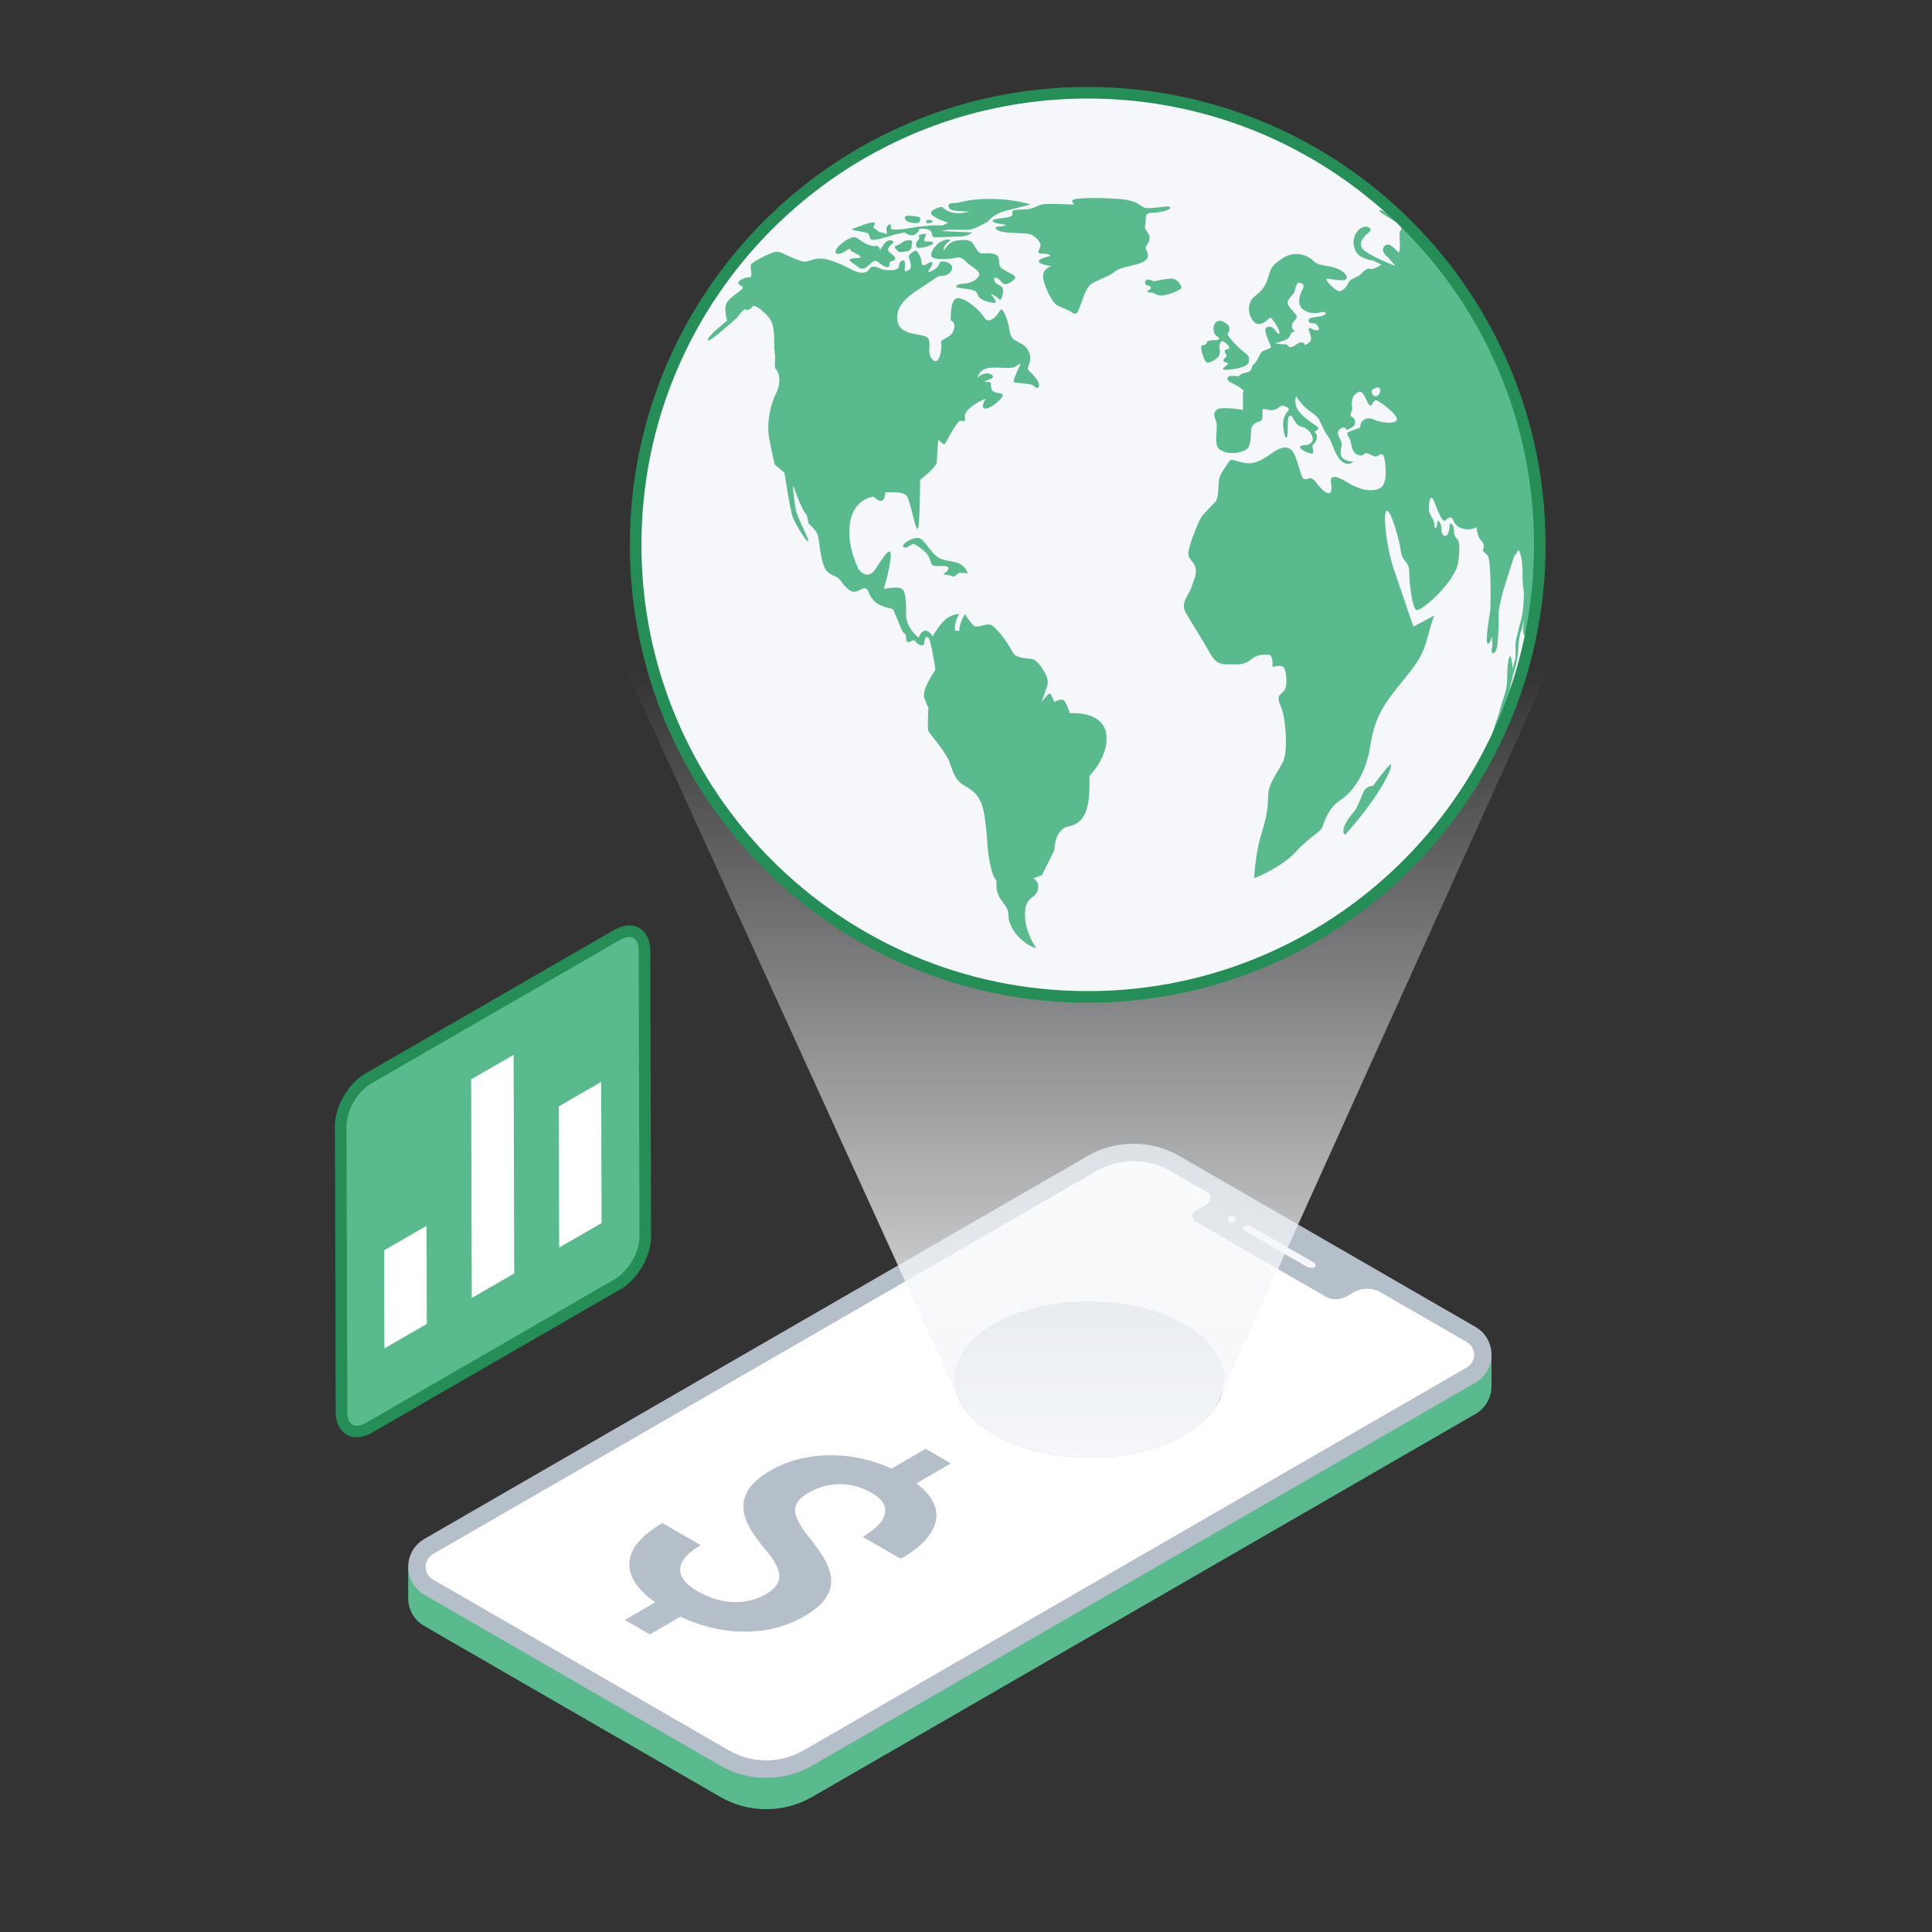 <?xml version="1.0" encoding="utf-8"?>
<!-- Generator: Adobe Illustrator 23.0.2, SVG Export Plug-In . SVG Version: 6.00 Build 0)  -->
<svg version="1.1" xmlns="http://www.w3.org/2000/svg" xmlns:xlink="http://www.w3.org/1999/xlink" x="0px" y="0px"
	 viewBox="0 0 500 500" style="enable-background:new 0 0 500 500;" xml:space="preserve">
<rect x="0" y="0" width="500" height="500" fill="#333333" stroke="none"/>
<style type="text/css">
	.st0{fill:#248E56;}
	.st1{fill:#F5F7FA;}
	.st2{opacity:0.3;fill:#A8B1BE;}
	.st3{fill:#B5BFC9;}
	.st4{opacity:0.43;fill:#80D5F6;}
	.st5{fill:#59BB8D;}
	.st6{fill:none;stroke:#248E56;stroke-width:3;stroke-linecap:round;stroke-linejoin:round;stroke-miterlimit:10;}
	.st7{enable-background:new    ;}
	.st8{clip-path:url(#SVGID_2_);enable-background:new    ;}
	.st9{clip-path:url(#SVGID_4_);}
	.st10{clip-path:url(#SVGID_6_);enable-background:new    ;}
	.st11{clip-path:url(#SVGID_8_);enable-background:new    ;}
	.st12{fill:none;stroke:#248E56;stroke-width:3;stroke-miterlimit:10;}
	.st13{fill:#FFFFFF;}
	.st14{fill:url(#SVGID_9_);}
</style>
<g id="Layer_2">
</g>
<g id="Layer_1">
	<g>
		<path class="st5" d="M95.27,279.15c-3.93,2.27-7.11,7.77-7.1,12.29l0.21,73.98c0.01,4.52,3.21,6.34,7.14,4.07l64.38-37.17
			c3.94-2.27,7.11-7.78,7.1-12.29l-0.21-73.98c-0.01-4.52-3.21-6.34-7.14-4.07L95.27,279.15z"/>
	</g>
	<g>
		<path class="st12" d="M95.27,279.15c-3.93,2.27-7.11,7.77-7.1,12.29l0.21,73.98c0.01,4.52,3.21,6.34,7.14,4.07l64.38-37.17
			c3.94-2.27,7.11-7.78,7.1-12.29l-0.21-73.98c-0.01-4.52-3.21-6.34-7.14-4.07L95.27,279.15z"/>
	</g>
	<path id="XMLID_57_" class="st5" d="M186.38,465.02l-76.57-44.21c-2.77-1.6-4.16-4.4-4.17-7.2c-0.01-2.81,0-7.95,0-7.95
		l175.79-98.36c7.37-4.26,16.46-4.26,23.83,0C324.5,318.4,386,351,386,351s0,4.91,0,7.72c0,2.81-1.39,5.61-4.17,7.22l-171.62,99.09
		C202.84,469.28,193.75,469.28,186.38,465.02z"/>
	<path id="XMLID_68_" class="st3" d="M186.38,456.92l-76.57-44.21c-5.55-3.21-5.55-11.22,0-14.43l171.62-99.09
		c7.37-4.26,16.46-4.26,23.83,0c19.24,11.11,56.97,32.89,76.58,44.21c5.55,3.21,5.55,11.22,0,14.43l-171.62,99.09
		C202.84,461.18,193.75,461.18,186.38,456.92z"/>
	<path id="XMLID_105_" class="st13" d="M112.07,402.19l171.62-99.09c2.93-1.69,6.27-2.59,9.66-2.59c3.38,0,6.72,0.89,9.65,2.59
		l9.43,5.44c1.17,0.68,1.17,2.36,0,3.04l-3.06,1.77c-1.06,0.61-1.06,2.14,0,2.75l33.67,19.44c1.67,0.97,3.73,0.97,5.41,0
		c0.62-0.36,1.28-0.74,1.95-1.12c2.12-1.23,4.74-1.23,6.86,0l22.32,12.89c1.72,0.99,1.91,2.64,1.91,3.3c0,0.66-0.19,2.31-1.91,3.3
		l-171.62,99.09c-2.93,1.69-6.27,2.59-9.66,2.59c-3.39,0-6.73-0.89-9.66-2.59l-76.57-44.21c-1.72-0.99-1.91-2.64-1.91-3.3
		C110.16,404.83,110.35,403.19,112.07,402.19z"/>
	<path id="XMLID_6_" class="st1" d="M340.25,327.92c-0.43,0.34-1.35,0.3-2.04-0.1l-15.86-9.1c-0.69-0.39-0.9-0.99-0.46-1.33
		c0.43-0.34,1.35-0.3,2.04,0.1l15.86,9.1c0.23,0.13,0.4,0.28,0.52,0.44C340.54,327.35,340.54,327.69,340.25,327.92z M317.94,315.15
		c-0.32,0.46-0.21,0.99,0.26,1.19c0.47,0.2,1.11-0.01,1.43-0.47c0.32-0.46,0.21-0.99-0.26-1.19
		C318.91,314.48,318.27,314.69,317.94,315.15z"/>
	<g>
		<path class="st3" d="M306.51,342.7c13.67,7.89,13.75,20.69,0.15,28.59c-13.58,7.89-35.68,7.89-49.36,0
			c-13.68-7.9-13.75-20.7-0.17-28.59C270.73,334.81,292.83,334.81,306.51,342.7z"/>
	</g>
	<linearGradient id="SVGID_2_" gradientUnits="userSpaceOnUse" x1="281.438" y1="173" x2="281.438" y2="377.218">
		<stop  offset="0" style="stop-color:#F5F7FA;stop-opacity:0"/>
		<stop  offset="1" style="stop-color:#F5F7FA"/>
	</linearGradient>
	<path style="fill:url(#SVGID_2_);" d="M400.94,173h-239l86.18,189c1.52,3.4,4.58,6.63,9.19,9.29c13.67,7.89,35.77,7.89,49.36,0
		c3.68-2.14,6.35-4.64,8.03-7.31L400.94,173z"/>
	<g>
		<g>
			<polygon class="st13" points="155.59,279.99 155.69,316.52 144.71,322.86 144.6,286.33 			"/>
		</g>
		<g>
			<polygon class="st13" points="132.92,273 133.08,329.57 122.09,335.92 121.93,279.34 			"/>
		</g>
		<g>
			<polygon class="st13" points="110.39,317.24 110.46,342.63 99.48,348.97 99.4,323.58 			"/>
		</g>
	</g>
	<g>
		<path class="st3" d="M246.08,378.71l-8.91,5.18c4.06,3.12,5.72,6.39,5,9.8c-0.73,3.41-3.74,6.66-9.03,9.74l-9.87-5.7
			c3.4-1.98,5.32-3.98,5.74-6c0.42-2.02-0.69-3.8-3.33-5.32c-2.61-1.51-5.35-2.28-8.22-2.31c-2.87-0.03-5.62,0.71-8.24,2.24
			c-2.35,1.36-3.51,2.88-3.46,4.54c0.03,1.66,1.16,3.87,3.37,6.62c2.21,2.75,3.77,5.01,4.67,6.78c0.9,1.77,1.34,3.46,1.31,5.05
			c-0.03,1.59-0.59,3.13-1.66,4.6c-1.07,1.47-2.83,2.92-5.26,4.33c-4.56,2.65-9.67,3.99-15.32,4.01
			c-5.65,0.02-11.25-1.27-16.79-3.87l-7.9,4.59l-6.48-3.74l7.86-4.57c-4.79-3.45-7.01-6.96-6.66-10.51c0.35-3.56,3.19-6.89,8.54-10
			l9.91,5.72c-3.4,1.98-5.17,4.01-5.31,6.09c-0.14,2.08,1.37,4.03,4.52,5.85c3.1,1.79,6.2,2.72,9.3,2.79
			c3.1,0.07,5.88-0.61,8.34-2.03c2.29-1.33,3.45-2.86,3.49-4.58c0.03-1.72-1.07-3.92-3.29-6.59c-2.22-2.68-3.77-4.86-4.65-6.56
			c-2.96-5.62-1.13-10.35,5.49-14.19c4.48-2.61,9.54-3.96,15.18-4.05c5.63-0.09,11.07,1.06,16.32,3.46l8.83-5.13L246.08,378.71z"/>
	</g>
	<g>
		<path class="st1" d="M398,140.77V141c0,11.19-1.57,22.02-4.51,32.27c-1.11,3.9-2.43,7.71-3.93,11.43
			c-0.56,1.41-1.16,2.81-1.79,4.19c-0.47,1.05-0.95,2.09-1.46,3.12C367.37,231.07,327.33,258,281,258c-64.62,0-117-52.38-117-117
			S216.38,24,281,24c32.47,0,61.85,13.23,83.05,34.59C384.98,79.69,397.94,108.71,398,140.77z"/>
		<g>
			<path class="st5" d="M286.24,189.64c-1.08-5.79-9.4-5.06-9.4-5.06s-0.72-2.53-1.45-3.26c-0.72-0.72-2.53,0.36-2.53,0.36
				s-0.72-1.81-1.09-2.17s-2.17,2.17-2.17,2.17s0.72-2.17,1.45-4.34c0.72-2.17-2.17-5.79-3.26-6.51c-1.09-0.72-4.7,0-5.79-2.17
				c-1.08-2.17-3.98-6.15-5.43-6.87c-1.45-0.72-3.62,1.09-4.7,0c-1.09-1.09-2.17-2.89-2.17-2.89s-1.45,2.53-1.45,4.34h-1.09
				c0,0-0.36-2.17,1.09-4.34c0,0-2.53,0-4.34,2.17c-1.81,2.17-2.53,3.62-2.53,3.62s-1.09-1.81-2.17-1.45s-1.45,1.81-1.45,1.81
				s-3.26-2.53-3.26-5.79s0-6.15-1.09-6.87s-4.7,0-4.7,0s1.81-5.79,1.81-8.68s-2.53,1.45-3.98,3.62c-1.45,2.17-3.26,1.45-4.34,0
				c0,0-3.26-6.15-2.17-12.3s6.15-6.51,6.15-6.51s0.72,1.09,1.81,1.09s1.09-2.17,1.09-2.17s4.34-0.36,5.43,0.72
				c1.09,1.09,2.17,8.32,2.89,8.68s0.72-12.66,0.72-12.66s4.34-3.26,4.34-4.7s0.36-5.79,0.36-5.79s1.45,1.81,1.81,1.09
				c0.36-0.72,2.89-5.43,3.62-5.79s1.81,0.72,1.45-1.09c-0.36-1.81,3.98-4.34,5.43-4.7c0,0-1.45,2.17-0.36,2.53
				c1.09,0.36,4.34-2.17,4.7-3.26s-2.53-0.36-2.89-1.81c-0.36-1.45,0.36-1.81-1.09-1.81c-1.45,0-0.36-0.36,0.72-0.72
				c1.09-0.36,1.09-1.09-0.36-1.45c-1.45-0.36-2.89,1.09-2.89,1.09s0.36-2.17,2.89-2.53s5.79,0.36,6.87-0.36
				c1.08-0.72,1.45-0.72,1.45-0.72s-2.17,4.34-1.81,4.7c0.36,0.36,3.98,0.36,4.7,0.72c0.72,0.36,1.45,1.45,1.81,0.36
				c0.36-1.09-1.81-3.26-2.17-3.62c-0.36-0.36-1.08-0.36-0.36-2.17c0.72-1.81,0-3.98-1.81-5.06c-1.81-1.09-2.89-1.09-3.26-3.62
				s-1.81-6.51-2.53-5.06c-0.72,1.45-2.89,3.62-3.98,1.81c-1.09-1.81-4.7-5.06-6.87-5.06c-2.17,0-1.81,5.79-1.81,5.79
				s1.45,0.36,0.72,2.53c-0.72,2.17-3.62,2.17-3.26,3.26c0.36,1.09-0.36,6.15-2.17,4.34c-1.81-1.81,0-4.7-1.45-5.79
				c-1.45-1.09-6.87-0.36-7.6-3.98c-0.72-3.62,1.81-6.15,5.79-8.68s4.34-3.26,5.79-3.26c1.45,0,2.53-1.09,2.53-2.17
				s-2.17-1.81-2.89-1.45s-0.36,1.09-1.45,1.81c-1.09,0.72-2.53,1.45-1.45,0c1.09-1.45,0.72-2.17-0.36-1.45
				c-1.09,0.72-1.81,0.72-1.81-0.36s-1.09-2.89-1.45-2.89c-0.36,0-2.17,1.09-1.81,1.81c0.36,0.72,0.72,2.53,0.36,2.89
				c-0.36,0.36-1.45,1.09-1.45,0.36c0-0.72,0.36-2.53-0.36-2.53c-0.72,0-1.09,0.72-1.09,1.45c0,0.72-1.09,1.09-1.81,1.09
				c-0.72,0-2.17,0-2.89-0.36c-0.72-0.36-2.17-1.09-2.89,0c-0.72,1.09-2.17,1.45-4.34,0.36s-6.87-3.62-9.77-2.89
				c-2.89,0.72-2.17,1.09-5.06,0c-2.89-1.09-3.98-2.17-5.43-1.81c-1.45,0.36-5.79,2.53-6.15,3.26c-0.36,0.72,0.72,3.26-0.36,3.26
				c-1.09,0-2.89,0.72-2.89,1.45c0,0.72,1.45,0.72,1.09,1.45c-0.36,0.72-3.98,2.53-4.34,4.34c-0.36,1.81,0.36,3.98,0.36,3.98
				s-5.06,3.98-5.06,5.06s7.6-5.79,7.6-5.79s1.81-2.53,2.17-2.17c0.36,0.36,1.45,0,1.81-0.72c0.36-0.72,2.53,0.72,4.34,2.89
				c1.81,2.17,1.09,6.87,1.45,9.04c0.36,2.17-0.36,3.62,0.36,4.34c0.72,0.72,1.45,3.26,0,6.15c-1.45,2.89-2.53,7.6-1.81,11.57
				c0.72,3.98,1.45,6.87,1.45,6.87l2.53,2.17c0,0,1.45,9.77,2.17,11.57c0.72,1.81,3.62,6.51,3.98,6.15
				c0.36-0.36-2.89-6.15-3.26-8.32c-0.36-2.17-1.09-7.6-0.36-5.43c0.72,2.17,2.17,5.79,2.89,6.51c0.72,0.72,0.72,2.53,0.72,2.53
				s2.17,1.81,2.53,3.26c0.36,1.45,0.72,7.96,2.53,9.4c1.81,1.45,2.17,0.72,3.26,2.17s2.53,3.26,3.98,2.89
				c1.45-0.36,2.53-1.81,3.26,0c0.72,1.81,1.81,3.26,4.34,3.98c2.53,0.72,1.81,0,2.89,2.53c1.09,2.53,1.45,3.98,2.17,4.34
				c0.72,0.36,0,1.81,0.72,2.17c0.72,0.36,1.45-1.09,2.17,0s2.17,1.09,2.17,0.36s0.36-2.17,1.09-1.45c0.72,0.72,1.81,8.32,1.81,8.32
				s-3.62,5.06-2.89,7.23s1.09,2.53,1.09,2.53s-0.36,5.43,0,6.15c0.36,0.72,4.34,5.06,5.43,7.96s1.45,4.7,3.98,6.15
				c2.53,1.45,4.34,2.89,5.06,7.6c0.72,4.7,0.72,7.96,1.09,10.49c0.36,2.53,1.09,5.43,1.81,6.15s-0.72,2.53,1.81,5.79
				s0.72,2.89,2.17,6.15s4.7,5.43,6.51,5.79c0,0-2.89-3.98-2.89-8.68s2.53-3.98,3.26-6.15c0.72-2.17-1.08-3.26-1.08-3.26l2.17-0.72
				l3.26-6.51c0,0,0-5.43,3.62-6.15c3.62-0.72,5.79-3.26,5.43-13.02C281.9,200.86,287.33,195.43,286.24,189.64z"/>
			<path class="st5" d="M355.32,203.39c0,0-1.45,0-2.17,1.09s-1.81,4.7-2.89,5.79c-1.09,1.09-3.62,4.7-2.17,5.79
				c0,0,3.98-4.34,7.23-9.04c3.26-4.7,4.7-7.96,4.7-9.04S355.32,203.39,355.32,203.39z"/>
			<path class="st5" d="M244.29,148.41c-0.72,0.36,1.81,0.36,2.17,0.72s1.09-0.36,1.45-0.72c0.36-0.36,2.53,0,2.53,0
				c-1.09-3.26-3.98-2.89-6.51-3.62c-2.53-0.72-4.34-4.7-5.79-5.43c-1.45-0.72-5.06,1.45-4.34,2.17c0.72,0.72,1.81-0.72,2.53-0.72
				s2.53,1.45,3.26,2.17c0.72,0.72,1.09,1.81,1.45,2.89c0.36,1.09,2.89,0.36,3.98,0.72C246.1,146.97,245.01,148.05,244.29,148.41z"
				/>
			<path class="st5" d="M312.28,93.8c0.72,0.36,2.89-1.09,3.26-1.81c0.36-0.72,0-2.53,0-2.53s0.36-1.45,1.09-1.09
				c0.72,0.36,1.81,1.45,1.45,1.81s-1.09,0-1.09,0.72c0,0.72,0.72,1.09,0.36,1.45c-0.36,0.36-1.45,1.09,0,1.45
				c1.45,0.36-1.45,1.45-0.72,1.81c0.72,0.36,6.15-0.36,6.51-1.81s0-1.81-1.45-2.89c-1.45-1.09-3.98-3.98-3.98-4.34
				s1.08-1.45,0-2.53c-1.09-1.09-2.53-1.45-3.26-0.36s-0.36,2.89,0.36,3.26c0.72,0.36,1.09,1.09,0,1.09c-1.08,0-2.53,0-2.53,0.72
				c0,0.72-1.45,0.36-1.45,1.09C310.84,90.55,311.56,93.44,312.28,93.8z"/>
			<path class="st5" d="M364.05,58.59c-1.75-1.26-6.33-4.5-6.92-4.21c-0.72,0.36,2.17,1.81,3.26,2.53c1.08,0.72,1.81,0.72,2.17,1.81
				c0.36,1.09-0.36,0.72-0.36,1.81c0,1.09,0.36,5.43-0.36,4.7c-0.72-0.72-2.53-2.89-3.62-1.45c-1.08,1.45,1.09,2.89,1.09,2.89
				l1.81,2.17c0,0-7.6-2.89-8.68-4.7c-1.09-1.81,1.45-3.62,2.17-4.34c0.72-0.72-1.45-2.17-3.26,0c-1.81,2.17-1.08,5.43,0.72,6.51
				c1.81,1.09,3.26,1.09,3.26,1.09l2.17,1.09c0,0-2.17,1.45-2.89,1.09c-0.72-0.36-1.81,0.72-2.53,1.45
				c-0.72,0.72-2.53,1.09-2.89,1.81s-1.45,2.53-2.53,2.53c-1.09,0-4.7-3.62-2.89-3.26c1.81,0.36,4.34,0.72,4.7,0
				c0.36-0.72-0.72-2.17-3.26-2.89c-2.53-0.72-3.98-0.36-5.43-1.81c-1.45-1.45-4.7-2.53-7.6-0.72c-2.89,1.81-3.26,2.53-3.98,5.06
				c-0.72,2.53-1.81,3.62-3.62,5.06s-1.81,4.7,0,6.51c1.81,1.81,3.98-1.45,4.34-1.09c0.36,0.36,2.53,3.26,2.17,3.98
				c-0.36,0.72-1.08-1.09-1.81-1.45c-0.72-0.36-1.81-0.36-1.81,0.72s1.45,3.98,1.45,4.34c0,0.36-1.45,0.72-2.17,1.09
				c-0.72,0.36-1.45,2.89-2.17,3.26s-0.36,1.09-1.09,1.81c-0.72,0.72-2.17,0.36-2.53,1.09c-0.36,0.72-2.89-0.36-3.26,0.72
				c-0.36,1.09,1.81,1.45,3.26,2.53s0.72,1.09,0.72,1.09v4.7c0,0-5.79-1.09-6.87,0c-1.08,1.09-0.36,1.81,0,3.26
				s-0.72,5.79,0.72,6.87c1.45,1.09,3.98,1.45,6.51,0.36c2.53-1.09,1.08-5.06,2.17-6.51c1.08-1.45,2.53-0.36,2.53-2.53
				c0-2.17-0.36-1.81,1.81-1.45c2.17,0.36,2.53-1.45,3.62-1.09c1.08,0.36,1.81,0.72,1.08,1.45c-0.72,0.72-1.45,2.17-1.08,4.7
				c0.36,2.53,1.08,2.89,1.08,0.36s0-3.98,0.72-3.98c0.72,0,1.08,2.53,2.89,2.89s2.89,2.17,2.89,3.26s-1.45,1.45-1.45,1.45
				s-2.17,0-1.81,0.72c0.36,0.72,2.89,1.81,3.26,1.45c0.36-0.36-0.36-1.81,0-2.17c0.36-0.36,1.09-1.09,1.09-2.17
				s-1.09-1.09-0.36-1.45c0.72-0.36,1.08-0.72,0-1.45c-1.09-0.72-2.89-1.81-4.34-3.62c-1.45-1.81-0.72-3.98-0.72-3.98
				s1.45,2.53,3.62,3.98s2.17,1.81,2.89,3.26c0.72,1.45,0.72,1.81,1.81,3.26c1.09,1.45,1.45,4.34,3.26,6.15s3.26,0.36,3.26,0.36
				s-2.89,0-3.26-1.81c-0.36-1.81,0.72-2.17,0-3.62s-1.09-2.17-0.36-2.89c0.72-0.72,1.45-0.72,1.81,0c0.03,0.06,0.05,0.11,0.07,0.16
				c0.72-0.35,2.1-1.07,2.1-1.61c0-0.72,0.36-1.09-0.72-1.81c-1.08-0.72,0.36-1.09,0-2.89c-0.36-1.81,0.72-3.26,1.81-3.62
				c1.09-0.36,1.81,2.17,2.53,3.26c0.72,1.09,1.09-1.09,1.81-1.09c0.72,0,5.06,3.26,5.43,4.7s-3.26,1.45-5.79,0.36
				c-2.53-1.09-3.62,0.72-3.62,1.45c0,0.72-0.36,0.72-1.45,1.09c-0.65,0.22-1.44,0.57-1.96,0.81c0.04,0.35,0.1,0.74,0.51,1.36
				c0.72,1.09,0.36,3.62,2.17,4.34c1.81,0.72,1.45-0.72,2.53-0.36c1.09,0.36,1.81,1.09,2.53,0.72c0.72-0.36,1.45-1.09,1.81,0.36
				c0.36,1.45,1.09,6.87-1.08,7.96s-5.43,0.36-8.32-1.45c-2.89-1.81-4.7-2.17-4.34,0c0.36,2.17,0,3.62-1.81,2.17
				s-2.17-2.89-3.26-3.26c-1.08-0.36-1.81,1.09-2.53-0.72c-0.72-1.81-1.45-5.43-2.53-6.51c-1.09-1.09-2.53-1.09-4.7,0.36
				s-4.34,3.26-7.23,2.89c-2.89-0.36-3.62-1.45-4.34-0.36c-0.72,1.09-2.17,2.89-2.53,4.34c-0.36,1.45,0,5.06-1.08,6.15
				c-1.09,1.09-2.89,2.89-3.62,3.98c-0.72,1.09-2.89,6.51-3.26,8.68c-0.36,2.17,1.45,2.53,1.81,4.34c0.36,1.81-0.36,2.89-1.08,5.06
				s-2.89,3.98-1.45,6.51c1.45,2.53,3.98,6.51,5.43,9.04c1.45,2.53,2.17,4.34,5.06,4.34c2.89,0,4.34,0.36,6.15-1.09
				c1.81-1.45,3.26-1.45,4.7-1.45c1.45,0,1.08,3.26,1.08,3.26s2.17-0.72,2.89,0c0.72,0.72,1.08,4.34,0.36,5.79
				c-0.72,1.45-2.53,1.09-1.09,4.34c1.45,3.26,1.81,11.57,0.72,14.11c-1.09,2.53-3.98,5.79-3.98,9.04s-0.36,5.43-1.81,10.13
				c-1.45,4.7-1.81,11.21-1.81,11.21s6.87-2.53,10.85-6.87s6.15-4.7,6.87-6.51c0.72-1.81,1.45-4.7,4.7-6.87s6.51-6.87,7.6-13.74
				c1.08-6.87,2.89-10.13,7.23-15.55s6.15-7.23,7.6-12.66c1.36-5.09,1.76-5.72,1.8-5.78l-5.42,2.89c0,0-2.89-8.32-5.06-14.83
				c-2.17-6.51-2.89-15.19-1.81-15.19c1.08,0,3.26,7.6,3.62,10.49c0.36,2.89,2.17,2.53,2.17,5.43s0.72,9.04,1.81,9.77
				c1.08,0.72,10.13-7.23,10.85-12.3s0-5.79-0.36-6.15c-0.36-0.36-0.72-0.72-0.72-2.17c0-1.45-1.08-2.17-1.08-1.45
				s-0.36,2.89-1.09,2.89c-0.72,0-1.08-0.36-1.08-1.81c0-1.45-1.09-2.89-1.09-1.45c0,1.45-0.72,1.81-0.72,0.36
				c0-1.45-1.45-2.53-1.45-3.98s0.36-4.7,1.45-1.81c1.08,2.89,2.17,5.43,2.89,4.7c0.72-0.72,1.45-1.45,2.17,0.36
				c0.72,1.81,3.62,2.53,5.79,1.45c0,0,0.36,2.53,1.09,3.26c0.72,0.72,1.08,1.45,0.72,2.17s0,0.72,1.09,1.81
				c1.08,1.09,0.72,14.11,0.72,14.11s-1.45,8.32-0.72,8.68c0.72,0.36,1.08-1.81,1.08-1.81s0.36,1.81,0,3.26
				c-0.36,1.45,1.09,1.81,1.45-1.09c0.36-2.89,0.36-7.96,0.36-8.68s1.09-5.06,1.09-5.06s2.53-8.32,2.89-9.04s1.09-1.45,1.09-1.81
				c0,0,1.08,1.09,1.08,5.79s0.36,4.34,0.36,5.06s0,2.89-0.36,5.43c-0.36,2.53-1.81,6.51-1.81,8.32c0,1.81,0,3.26,0,3.26l-0.72,2.89
				c0,0-0.36-3.62-0.72-3.26c-0.36,0.36-0.72,2.53-0.72,5.79s-1.08,5.06-1.81,7.96c-0.72,2.89-2.17,5.79-2.17,7.6
				c0,0.28,0.09,0.59,0.25,0.93c0.5-1.03,0.99-2.08,1.46-3.12c0.27-1.46,0.73-3.67,1.18-5.03c0,0,0.26,0.37,0.6,0.84
				c1.5-3.72,2.81-7.53,3.93-11.43c-1.01,2.35-2.59,5.99-3.08,6.96c0.04-0.26,0.74-4.4,1.44-6.5c0.72-2.17,1.09-5.06,1.09-6.15
				s0.36-3.62,0.72-4.34c0.33-0.66,0.66-2.51,0.72-2.84c-0.04,0.46-0.33,3.59,0.01,3.92c0.36,0.36,2.17-3.26,2.17-6.15
				s0-7.96,0.36-9.77c0.22-1.13,0.73-4.93,1.09-7.63v-0.01C397.94,108.71,384.98,79.69,364.05,58.59z M341.58,81.87
				c-2.17,0.36-2.89,0.36-2.89,1.09c0,0.72,0.72,0.72,1.45,0.72c0.72,0,1.81,1.81,0.72,1.81c-1.09,0-2.17-1.09-2.17-0.36
				c0,0.72,1.08,2.53,0.36,3.26c-0.72,0.72-1.45,1.09-1.45,0.72s-0.72-0.72-1.45-0.36c-0.72,0.36-1.45,1.09-2.17,1.09
				c-0.72,0-0.72-0.72-1.09-0.72s-2.17,0-2.89-0.36c0,0,0.72,0,2.53-0.72c1.81-0.72,1.08-1.81,2.17-2.17c1.08-0.36-0.36,0-0.36-1.45
				s1.81-1.81,1.08-2.89c-0.72-1.09-2.17-2.17-2.17-3.26s1.45-1.81,1.81-2.89s0.36-2.53,1.45-2.17c1.08,0.36,1.08,0.72,0.36,2.17
				s-1.09,3.62,0.36,4.7s3.26,1.09,4.7,0.72C343.39,80.42,343.75,81.51,341.58,81.87z M355.68,102.48
				c-0.72-0.36-0.72-1.45-0.72-1.45s1.81-1.45,2.17-0.36S356.41,102.84,355.68,102.48z"/>
			<path class="st5" d="M296.73,64.87c-0.72-1.45,0.36-1.09,0.72-2.89c0.36-1.81-1.45-2.17-1.09-3.62s-0.36-3.26,1.45-3.26
				s5.43-0.72,5.06-1.45c-0.36-0.72-5.43,0.72-6.87,0c-1.45-0.72-1.81-1.81-6.51-2.17c-4.7-0.36-11.57-0.36-11.94,0.36
				c-0.36,0.72,1.08,1.09,0,1.09c-1.09,0-6.51-0.36-7.96,0c-1.45,0.36-1.45,0.72-2.89,1.09c-1.45,0.36-4.7,0-4.7,0.72
				s0.36,1.09-1.08,1.45c-1.45,0.36-4.34,0.36-3.98,1.09s3.98,0.72,3.26,1.09c-0.72,0.36-3.62,0-2.17,1.09
				c1.45,1.09,6.87,0.72,8.32,1.09c1.45,0.36,3.26,2.17,2.89,3.26s-1.09,1.81,0.36,1.81s2.89,0.36,1.81,0.72
				c-1.09,0.36-2.89,0.72-2.53,1.45c0.36,0.72,3.26,1.09,3.26,1.09s-1.81,0.36-2.17,2.17c-0.36,1.81,2.17,7.23,3.62,7.96
				s2.53,1.09,3.26,1.45c0.72,0.36,1.45,1.45,2.17,0c0.72-1.45,1.81-5.79,3.26-6.87c1.45-1.09,5.06-2.17,6.15-3.26
				c1.09-1.09,4.34-1.45,6.51-2.17C297.09,67.4,297.46,66.32,296.73,64.87z"/>
			<path class="st5" d="M258.76,72.46c0,0,0.72,1.09,1.45,1.09c0.72,0,2.53-1.09,2.53-1.81c0-0.72-3.62-1.81-3.98-2.89
				c-0.36-1.09,0-0.72-0.36-2.17c-0.36-1.45-3.26-1.09-4.34-1.09c-1.09,0-1.81-2.17-2.53-2.89s-2.53-0.72-4.34-0.36
				c-1.81,0.36-2.89,2.53-2.89,2.53c-0.36-1.09,0.72-1.81,1.45-2.53c0.72-0.72-1.45-0.36-2.53,0.36s-2.53,2.53-2.17,3.62
				c0.36,1.09,5.43,0.72,6.51,0.36s2.17,0.72,2.89,1.45c0.72,0.72,3.62,2.17,2.89,3.26s-1.45,1.45-2.53,1.81
				c-1.09,0.36-2.53,0-3.26,0.72c-0.72,0.72,2.53,0.72,3.98,1.09c1.45,0.36,1.09,0.72,1.81,1.81s3.98,1.81,4.34,1.45
				c0.36-0.36-1.45-2.17-1.08-2.17c0.36,0,1.81,1.09,2.17,1.45c0.36,0.36,1.08-1.81,0.72-2.89c-0.36-1.09-1.81-0.72-2.17-2.17
				S258.76,72.46,258.76,72.46z"/>
			<path class="st5" d="M216.44,65.59c1.09,0.72,3.62-1.81,3.62-1.09c0,0.72,1.81,1.09,2.53,1.81c0.72,0.72-1.81,0.36-2.53,0.72
				c-0.72,0.36,0.72,1.09,2.17,2.17c1.45,1.09,2.53-0.72,3.62-1.45s1.45,0.36,2.89,1.09c1.45,0.72,1.45,0,1.45-0.72
				c0-0.72,1.09-0.36,1.45-1.09c0.36-0.72-1.45-1.45-1.81-2.17c-0.36-0.72,1.45-2.17,1.45-2.17c-0.72-1.09-2.17-0.36-2.89,1.09
				c-0.72,1.45-0.72,0.36-1.09,0c-0.36-0.36-1.09,0.36-3.26-0.72c-2.17-1.09-2.17-2.17-3.98-1.45S215.36,64.87,216.44,65.59z"/>
			<path class="st5" d="M234.16,62.34c0,0-0.72,0.36-1.09,0.72c-0.36,0.36-1.09,0.36-1.45,0.72c-0.36,0.36,1.09,1.45,1.09,1.45
				s1.81,0,2.53-0.36c0.72-0.36,0.72-1.09,0.72-1.81c0-0.72,0.36-0.36,0-0.72C235.61,61.98,234.16,62.34,234.16,62.34z"/>
			<path class="st5" d="M224.04,60.17c1.45,0.36,0.72,1.45,1.45,1.81c0.72,0.36,4.34-0.72,5.43-1.09s3.26-0.72,3.26-0.72
				s0.72,0.72,1.81,0.72s1.81-1.09,1.81-1.45c0-0.36,1.45-0.36,2.53,0c1.09,0.36,0.72,1.45,1.09,1.81c0.36,0.36,2.89,0,6.15,0
				s3.98-1.09,3.98-1.09l-7.96-0.36l1.81-0.36c0,0,4.34,0,5.06,0s1.81-0.36,1.81-0.36s2.17-1.09,2.89-1.45
				c0.72-0.36,1.08-1.09,2.17-1.81c1.08-0.72,2.17-1.09,3.62-1.45c1.45-0.36,5.79-1.45,5.79-1.45s-4.34-1.45-10.49-1.45
				c-6.15,0-7.6,1.09-9.4,1.09c-1.81,0-1.45,0.72-1.09,1.45c0.36,0.72,5.06,0.72,5.06,0.72s-2.17,0.72-3.98,0.36
				c-1.81-0.36-2.53-1.09-2.89-1.45c-0.36-0.36-3.62,0.72-2.89,1.81c0.72,1.09,4.34,2.17,4.34,2.17l-1.45,0.72h-2.89l-3.62,0.36
				l-2.17,0.36c0,0-2.17,0.36-3.62,0.36c-1.45,0-1.09-0.36-1.09-1.09s-1.45,0-1.09,1.45c0.36,1.45-0.72,0.36-1.45,0.36
				s-1.09-0.72-1.81-1.09s0.72-1.09,0-1.45c-0.72-0.36-5.06,1.45-5.06,1.45C218.97,59.44,222.59,59.81,224.04,60.17z"/>
			<path class="st5" d="M235.97,57.64c2.17,0.36,2.17-0.36,2.17-1.09s-3.26-0.72-3.26-0.72C233.8,55.83,233.8,57.27,235.97,57.64z"
				/>
			<path class="st5" d="M241.4,57.27c0-0.36-1.45-0.36-1.45-0.36C238.87,58.36,241.4,57.64,241.4,57.27z"/>
			<path class="st5" d="M237.78,64.15c0,0,1.09,0,2.17-0.36c1.09-0.36,1.81-0.72,1.45-1.09c-0.36-0.36-1.81,0-2.17-0.36
				c-0.36-0.36,0.36-1.09,0.36-1.45s0.36-0.36-0.36-0.36s-1.81,0.36-1.45,0.72c0.36,0.36,0,0.72-0.36,1.09
				C237.06,62.7,236.7,64.15,237.78,64.15z"/>
			<path class="st5" d="M303.24,72.1c-1.45,0-4.7,0.72-4.7,0.72s-1.08-0.72-1.81-0.36c-0.72,0.36-0.36,1.45,0.36,1.45
				c0.72,0,1.09,0.72,0.36,1.09c-0.72,0.36-0.72,0.72,0.36,0.72c1.08,0,0.72,0.36,2.17,0.72s6.15-1.45,5.79-2.17
				C305.41,73.55,304.69,72.1,303.24,72.1z"/>
		</g>
		<path class="st12" d="M398.5,140.77V141c0,11.19-1.57,22.02-4.51,32.27c-1.11,3.9-2.43,7.71-3.93,11.43
			c-0.56,1.41-1.16,2.81-1.79,4.19c-0.47,1.05-0.95,2.09-1.46,3.12C367.87,231.07,327.83,258,281.5,258c-64.62,0-117-52.38-117-117
			s52.38-117,117-117c32.47,0,61.85,13.23,83.05,34.59C385.48,79.69,398.44,108.71,398.5,140.77z"/>
	</g>
</g>
</svg>
